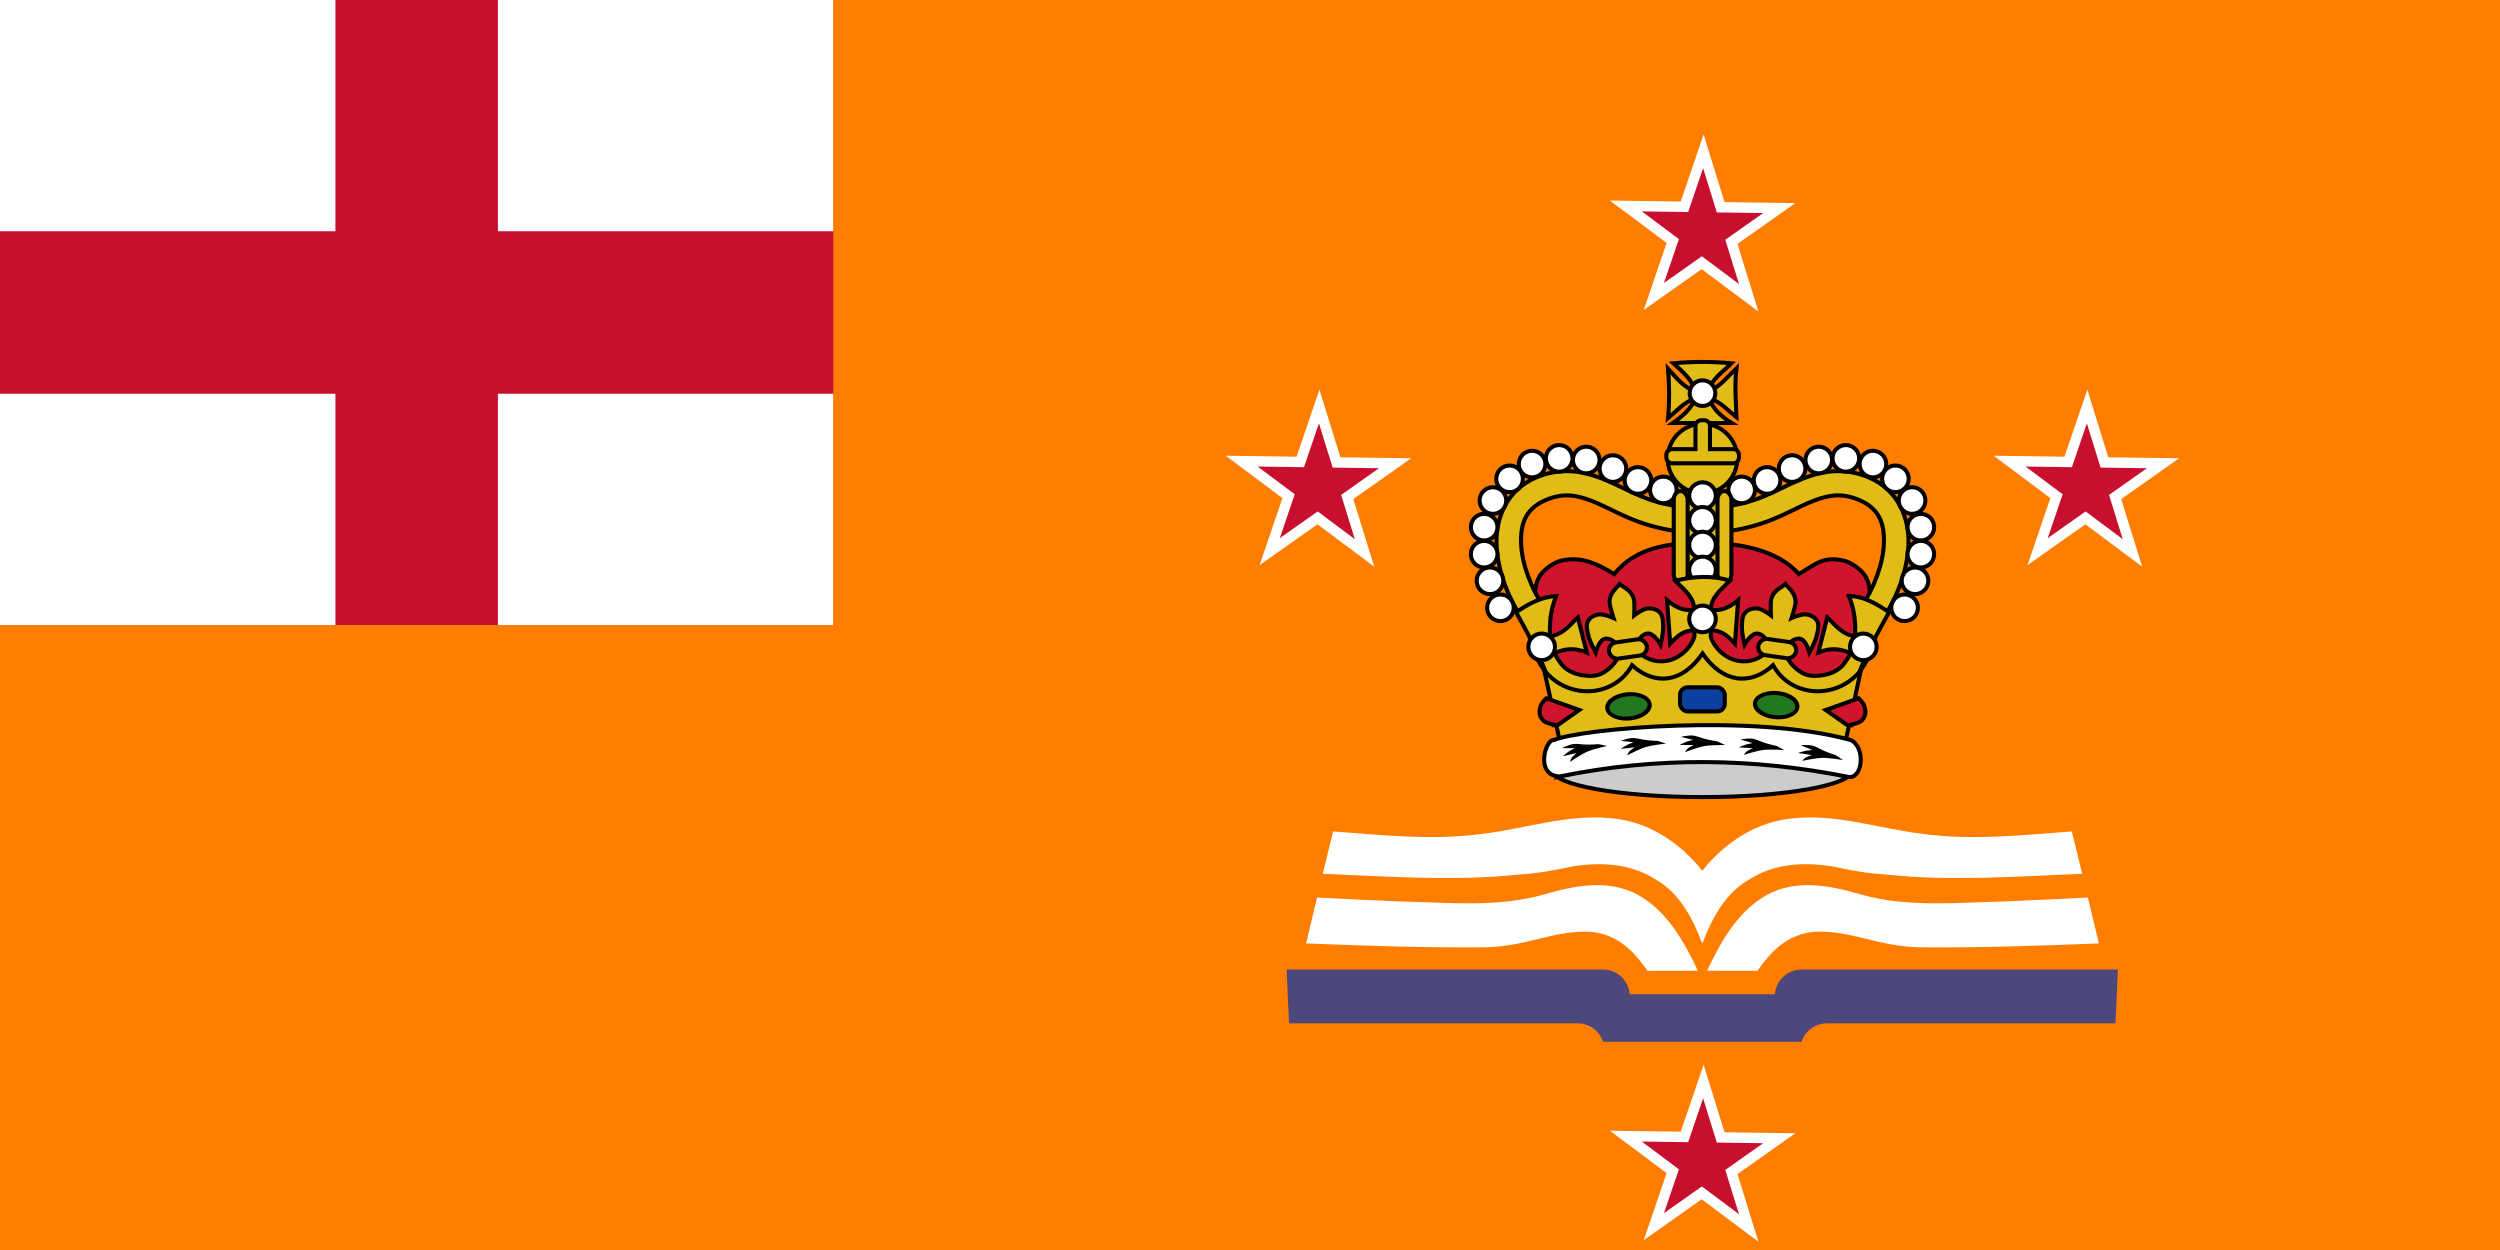 <?xml version="1.0" encoding="UTF-8"?>
<svg width="600" height="300" version="1.1" xmlns="http://www.w3.org/2000/svg" xmlns:xlink="http://www.w3.org/1999/xlink">
 <rect x="4.8828e-5" y="-6.1035e-6" width="600" height="300" fill="#ff7e00"/>
 <use transform="translate(-92.2,61.24)" xlink:href="#a"/>
 <use transform="translate(92.1,61.24)" xlink:href="#a"/>
 <use transform="translate(0,223.24)" xlink:href="#a"/>
 <path d="m409.4 166.18 23.607 2.288 9.605-2.288s6.878-8.024 7.42-12.826c0.249-2.212-1.958-4.19-2.029-6.413-0.038-1.15 0.843-2.219 0.837-3.367-0.011-1.988-0.243-4.169-1.504-5.796-1.003-1.294-3.17-2.865-4.866-3.239-4.849-1.069-6.567 0.725-10.72 3.239-5.39-6.004-14.101-7.172-22.01-7.705-0.759-0.049-1.525-0.054-2.284 0-7.622 0.54-14.839 1.339-20.06 7.705-4.153-2.514-7.82-4.308-12.669-3.239-1.696 0.374-3.863 1.945-4.866 3.239-1.261 1.627-1.508 3.808-1.518 5.796-0.01 1.148 0.886 2.216 0.851 3.367-0.066 2.223-2.278 4.201-2.029 6.413 0.542 4.802 7.42 12.826 7.42 12.826l9.605 2.288 23.607-2.288z" fill="#cf142b" stroke="#000" stroke-width=".975"/>
 <path d="m440.3 113.09c2.604-0.123 5.383 0.284 8.257 1.511 6.998 2.989 9.726 9.709 9.473 16.144-0.253 6.435-2.92 12.976-6.303 18.024l-4.902-3.28c2.837-4.233 5.115-10.074 5.308-14.965 0.193-4.891-1.114-8.462-5.897-10.505-4.211-1.798-7.339-1.232-11.094 0.221-3.755 1.453-7.846 3.995-12.901 5.566-7.95 2.471-12.606 1.806-12.606 1.806v-5.897s4.146 0.532 10.837-1.548c4.137-1.286 8.059-3.688 12.532-5.418 2.236-0.865 4.694-1.536 7.298-1.659z" fill="#e1bb16" stroke="#000" stroke-width=".975"/>
 <g fill="#fff" stroke="#000" stroke-width=".975">
  <circle cx="418" cy="117.58" r="3.197"/>
  <circle cx="424.1" cy="115.31" r="3.197"/>
  <circle cx="430.1" cy="112.46" r="3.197"/>
  <circle cx="436.5" cy="110.4" r="3.197"/>
  <circle cx="443" cy="110.01" r="3.197"/>
  <circle cx="449.5" cy="111.38" r="3.197"/>
  <circle cx="454.9" cy="114.92" r="3.197"/>
  <circle cx="458.9" cy="120.13" r="3.197"/>
  <circle cx="461" cy="126.52" r="3.197"/>
  <circle cx="461" cy="133" r="3.197"/>
  <circle cx="459.6" cy="139.39" r="3.197"/>
  <circle cx="457.1" cy="145.87" r="3.197"/>
 </g>
 <path d="m376.9 113.09c-2.604-0.123-5.383 0.284-8.256 1.511-6.998 2.989-9.726 9.709-9.473 16.144 0.253 6.435 2.92 12.976 6.303 18.024l4.902-3.28c-2.837-4.233-5.115-10.074-5.308-14.965-0.193-4.891 1.114-8.462 5.897-10.505 4.211-1.798 7.339-1.232 11.095 0.221 3.755 1.453 7.846 3.995 12.901 5.566 7.95 2.471 12.606 1.806 12.606 1.806v-5.897s-4.146 0.532-10.837-1.548c-4.137-1.286-8.059-3.688-12.532-5.418-2.236-0.865-4.694-1.536-7.298-1.659z" fill="#e1bb16" stroke="#000" stroke-width=".975"/>
 <g fill="#fff" stroke="#000" stroke-width=".975">
  <circle transform="scale(-1,1)" cx="-399.2" cy="117.58" r="3.197"/>
  <circle transform="scale(-1,1)" cx="-393.1" cy="115.31" r="3.197"/>
  <circle transform="scale(-1,1)" cx="-387.1" cy="112.46" r="3.197"/>
  <circle transform="scale(-1,1)" cx="-380.7" cy="110.4" r="3.197"/>
  <circle transform="scale(-1,1)" cx="-374.2" cy="110.01" r="3.197"/>
  <circle transform="scale(-1,1)" cx="-367.7" cy="111.38" r="3.197"/>
  <circle transform="scale(-1,1)" cx="-362.3" cy="114.92" r="3.197"/>
  <circle transform="scale(-1,1)" cx="-358.3" cy="120.13" r="3.197"/>
  <circle transform="scale(-1,1)" cx="-356.2" cy="126.52" r="3.197"/>
  <circle transform="scale(-1,1)" cx="-356.2" cy="133" r="3.197"/>
  <circle transform="scale(-1,1)" cx="-357.6" cy="139.39" r="3.197"/>
  <circle transform="scale(-1,1)" cx="-360.1" cy="145.87" r="3.197"/>
 </g>
 <path d="m406.8 93.872c-0.551-2.603-2.893-4.633-5.175-6.681 4.637-0.438 9.274-0.425 13.912 0-2.094 2.136-5.086 4.022-5.297 6.681 2.701-1.171 4.441-3.541 6.519-5.489-0.492 3.92-0.153 7.84 0 11.759-2.066-1.658-3.827-3.759-6.519-4.502 0.801 2.432 2.772 4.301 5.348 5.88h-14.117c2.336-1.634 4.456-3.413 5.329-5.88-2.565 0.827-4.409 2.967-6.468 4.716 0.362-3.955 0.321-7.911 0-11.866 1.983 2.154 3.832 4.587 6.468 5.382z" fill="#e1bb16" stroke="#000" stroke-width=".975"/>
 <circle transform="scale(-1,1)" cx="-408.6" cy="94.355" r="3.078" fill="#fff" stroke="#000" stroke-width=".975"/>
 <g fill="#e1bb16" stroke="#000">
  <ellipse cx="408.6" cy="110.07" rx="8.357" ry="8.358" stroke-width=".975"/>
  <path d="m408.3 100.86c-0.77 0-1.388 0.618-1.388 1.388v5.548h-5.572c-0.77 0-1.414 0.618-1.414 1.388v0.621c0 0.77 0.643 1.388 1.414 1.388h14.626c0.77 0 1.388-0.618 1.388-1.388v-0.621c0-0.77-0.618-1.388-1.388-1.388h-5.573v-5.548c0-0.77-0.618-1.388-1.388-1.388z" stroke-width=".975"/>
  <rect x="402.5" y="118.83" width="12.142" height="20.609" ry="2.705" stroke-width=".975"/>
  <rect x="401.7" y="117.85" width="3.337" height="22.092" ry="2.108" stroke-width=".975"/>
  <rect x="412.2" y="117.85" width="3.337" height="22.092" ry="2.108" stroke-width=".975"/>
 </g>
 <g fill="#fff" stroke="#000" stroke-width=".975">
  <circle transform="scale(-1,1)" cx="-408.6" cy="118.95" r="3.197"/>
  <circle transform="scale(-1,1)" cx="-408.6" cy="124.88" r="3.197"/>
  <circle transform="scale(-1,1)" cx="-408.6" cy="130.81" r="3.197"/>
  <circle transform="scale(-1,1)" cx="-408.6" cy="136.79" r="3.197"/>
 </g>
 <g stroke="#000">
  <path d="m370.1 158.56c8.922 7.122 15.666 7.709 19.252-1.179 6.417 4.062 12.835 4.875 19.252-1.179 6.417 6.471 12.835 5.907 19.252 1.179 2.311 9.427 8.931 9.375 19.252 1.179l-4.52 20.986-67.816 0.2z" fill="#e1bb16" stroke-width=".975"/>
  <rect x="403.2" y="164.95" width="10.755" height="5.799" ry="1.85" fill="#0c3fa0" stroke-width=".975"/>
  <ellipse transform="matrix(.99 -.14 .232 .973 0 0)" cx="342.41" cy="223.5" rx="5.094" ry="2.928" fill="#217821" stroke-width=".977"/>
  <path d="m373.8 174.06 5.215-3.659-7.887-2.81s-1.206 1.077-1.434 2.007c-0.315 1.288-0.308 2.178 0.574 3.212 0.786 0.921 3.533 1.25 3.533 1.25z" fill="#cf142b" stroke-width=".975"/>
  <ellipse transform="matrix(-.99 -.14 -.232 .973 0 0)" cx="-455.98" cy="108.32" rx="5.094" ry="2.928" fill="#217821" stroke-width=".977"/>
  <path d="m443.4 174.06-5.215-3.659 7.887-2.81s1.206 1.077 1.434 2.007c0.315 1.288 0.308 2.178-0.574 3.212-0.786 0.921-3.533 1.25-3.533 1.25z" fill="#cf142b" stroke-width=".975"/>
  <path d="m400.3 162.79c-2.959 0.404-6.003-0.722-8.602-3.133-2.227 3.973-6.058 6.019-10.024 6.23-3.907 0.208-7.945-1.367-10.71-4.637-0.843-2.114-1.695-4.108-2.471-5.667-1.511-3.036-4.646-8.68-4.646-8.68 3.15-2.006 5.888-3.618 9.633-3.852-1.609 4.003-1.497 6.803-1.529 9.703 3.371-0.542 4.919-2.93 6.728-4.566l2.141 8.418c-3.375-1.399-5.625-0.699-7.798 0.143 0 0 1.393 2.541 2.447 3.424 1.205 1.01 2.534 1.588 4.128 1.855 1.508 0.253 3.209 0.339 4.587-0.285 2.904-1.316 4.384-4.185 3.975-3.995 0 0 0.291-2.518-0.459-3.424-0.561-0.679-1.714-1.23-2.599-0.999-1.395 0.364-2.141 3.282-2.141 3.282s-1.341-2.484-1.682-3.852c-0.3-1.205-0.748-2.604-0.153-3.71 0.444-0.825 1.474-1.401 2.446-1.569 1.288-0.223 3.67 0.856 3.67 0.856s-0.711-2.237-0.917-3.424c-0.106-0.61 0.054-1.426 0.306-1.998 0.579-1.305 1.502-1.995 2.09-2.741 0.785 0.731 1.753 0.993 2.658 2.125 0.396 0.495 0.765 1.25 0.823 1.866 0.113 1.199 0.011 3.53 0.011 3.53s2.024-1.592 3.332-1.672c0.988-0.06 2.137 0.262 2.785 0.96 0.868 0.936 0.802 2.394 0.829 3.631 0.033 1.405-0.615 4.12-0.615 4.12s-1.491-2.657-2.94-2.69c-0.918-0.022-1.891 0.778-2.256 1.565-0.488 1.051 0.457 3.425 0.457 3.425 5.721 4.168 11.642-0.107 12.856-4.273v-1.569c-2.396 0.308-3.415 0.701-5.811 3.282l-0.764-10.416c2.293 1.935 4.281 2.631 6.575 2.283-0.215-3.026-1.939-4.309-4.587-6.957 4.316-1.079 8.909-1.347 13.083 0-2.648 2.648-4.372 3.931-4.587 6.957 2.294 0.348 4.281-0.348 6.575-2.283l-0.765 10.416c-2.396-2.581-3.415-2.974-5.811-3.282v1.569c1.214 4.166 7.135 8.441 12.856 4.273 0 0 0.946-2.373 0.457-3.425-0.365-0.787-1.338-1.585-2.257-1.565-1.448 0.033-2.939 2.69-2.939 2.69s-0.646-2.715-0.615-4.12c0.027-1.237-0.038-2.695 0.829-3.631 0.648-0.698 1.798-1.02 2.785-0.96 1.308 0.08 3.332 1.672 3.332 1.672s-0.1-2.331 0.011-3.53c0.058-0.616 0.427-1.371 0.823-1.866 0.905-1.132 1.873-1.394 2.658-2.125 0.587 0.746 1.51 1.436 2.09 2.741 0.254 0.571 0.412 1.387 0.306 1.998-0.207 1.188-0.917 3.424-0.917 3.424s2.381-1.079 3.67-0.856c0.973 0.168 2.003 0.744 2.447 1.569 0.595 1.106 0.147 2.504-0.153 3.71-0.341 1.369-1.682 3.852-1.682 3.852s-0.746-2.917-2.141-3.282c-0.885-0.231-2.038 0.32-2.599 0.999-0.75 0.907-0.459 3.424-0.459 3.424-0.408-0.191 1.072 2.679 3.976 3.995 1.379 0.625 3.079 0.538 4.587 0.285 1.594-0.267 2.924-0.845 4.128-1.855 1.053-0.883 2.446-3.424 2.446-3.424-2.174-0.842-4.424-1.542-7.798-0.143l2.141-8.418c1.809 1.635 3.357 4.024 6.728 4.566-0.033-2.9 0.08-5.699-1.529-9.703 3.634 0.011 6.62 1.93 9.633 3.852 0 0-3.135 5.645-4.646 8.68-0.776 1.559-1.629 3.553-2.471 5.667-2.765 3.271-6.803 4.845-10.71 4.637-3.966-0.211-7.796-2.258-10.024-6.23-2.6 2.411-5.644 3.538-8.602 3.133-2.929-0.4-5.773-2.3-8.316-5.937-2.542 3.638-5.387 5.537-8.315 5.937z" fill="#e1bb16" stroke-width=".975"/>
 </g>
 <g fill="#fff" stroke="#000" stroke-width=".975">
  <circle transform="scale(-1,1)" cx="-408.6" cy="148.54" r="3.197"/>
  <circle transform="scale(-1,1)" cx="-370" cy="155.25" r="3.197"/>
  <circle transform="scale(-1,1)" cx="-447.2" cy="155.25" r="3.197"/>
 </g>
 <g stroke="#000">
  <g stroke-width=".975">
   <rect transform="rotate(-8.118)" x="360.21" y="207.4" width="9.165" height="3.928" ry="1.964" fill="#e1bb16"/>
   <rect transform="matrix(-.99 -.141 -.141 .99 0 0)" x="-448.81" y="92.006" width="9.165" height="3.928" ry="1.964" fill="#e1bb16"/>
   <ellipse cx="408.6" cy="184.81" rx="36.053" ry="6.492" fill="#ccc"/>
  </g>
  <path d="m374.3 186.36c23.701-4.852 46.537-4.389 68.905 0.022 3.852 1.183 4.725-7.024 0.962-8.771-23.325-6.456-64.724-2.748-71.245 0-1.963-0.327-4.662 8.521 1.38 8.748z" fill="#fff" stroke-width=".975"/>
 </g>
 <g stroke-width=".34">
  <path d="m404.4 180.51s3.029-1.161 4.627-1.446c1.644-0.293 5.014-0.256 5.014-0.256l-1.883-0.879s-1.804-0.258-3.331-0.697c-0.873-0.25-1.891-0.692-2.763-0.727-1.109-0.043-2.687 0.361-2.687 0.361l2.991 0.699s-0.869 0.197-1.524 0.413c-0.468 0.154-1.746 0.801-1.746 0.801l3.407 0.027s-0.989 0.435-1.385 0.775c-0.302 0.259-0.721 0.93-0.721 0.93z"/>
  <path d="m390.5 181.3s2.846-1.513 4.391-1.986c1.59-0.487 4.938-0.853 4.938-0.853l-1.988-0.648s-1.825-0.038-3.399-0.293c-0.9-0.144-1.97-0.46-2.84-0.392-1.106 0.087-2.616 0.679-2.616 0.679l3.063 0.336s-0.835 0.299-1.455 0.591c-0.443 0.208-1.621 1.002-1.621 1.002l3.383-0.379s-0.921 0.55-1.268 0.934c-0.264 0.293-0.587 1.009-0.587 1.009z"/>
  <path d="m418.5 181.17s3.099-0.987 4.712-1.182c1.66-0.2 5.021 0.027 5.021 0.027l-1.823-0.984s-1.784-0.359-3.28-0.883c-0.855-0.299-1.843-0.797-2.71-0.882-1.104-0.108-2.706 0.208-2.706 0.208l2.941 0.867s-0.88 0.148-1.548 0.326c-0.477 0.127-1.794 0.701-1.794 0.701l3.399 0.219s-1.015 0.379-1.433 0.695c-0.318 0.241-0.78 0.888-0.78 0.888v-5e-5z"/>
  <path d="m376.8 182.86s2.636-1.813 4.112-2.451c1.518-0.657 4.797-1.385 4.797-1.385l-2.056-0.426s-1.817 0.159-3.413 0.08c-0.912-0.043-2.014-0.242-2.869-0.08-1.088 0.207-2.513 0.959-2.513 0.959h3.084s-0.791 0.388-1.371 0.746c-0.414 0.256-1.485 1.172-1.485 1.172l3.312-0.746s-0.846 0.646-1.142 1.066c-0.226 0.32-0.457 1.066-0.457 1.066z"/>
  <path d="m432.5 182.61s3.192-0.683 4.818-0.72c1.673-0.038 4.992 0.512 4.992 0.512l-1.704-1.155s-1.735-0.53-3.164-1.196c-0.817-0.38-1.744-0.971-2.598-1.139-1.086-0.214-2.714-0.054-2.714-0.054l2.829 1.146s-0.891 0.062-1.576 0.175c-0.489 0.081-1.862 0.524-1.862 0.524l3.357 0.547s-1.052 0.279-1.503 0.553c-0.343 0.209-0.874 0.808-0.874 0.808z"/>
 </g>
 <path d="m409.7 232.98c3.345-7.087 7.387-14.326 14.398-18.224 7.019-3.867 15.344-2.204 22.626-0.058 11.219 3.167 23.002 1.889 34.489 1.648 6.628-0.274 13.254-0.606 19.88-0.936 0.878 3.671 1.756 7.341 2.633 11.012-14.377 0.563-28.786 1.068-43.172 0.937-9.965-0.276-16.302-4.067-24.728-3.747-7.016 0.433-11.024 5.086-14.051 9.39zm-12.484-21.993c-5.919-3.79-13.235-4.144-19.992-3.011-4.111 0.879-8.244 1.665-12.458 1.889-15.728 1.703-31.55 0.475-47.302-0.158 0.826-3.388 1.653-6.775 2.479-10.163 11.813 0.873 23.734 2.197 35.548 0.614 10.52-1.205 20.556-4.855 31.277-3.771 8.835 0.74 16.431 5.864 21.781 12.587 5.349-6.723 13.035-11.847 21.869-12.587 10.723-1.084 20.758 2.566 31.277 3.771 11.813 1.583 23.734 0.259 35.548-0.614 0.826 3.388 1.653 6.775 2.479 10.163-15.751 0.634-31.574 1.861-47.302 0.158-4.215-0.224-8.347-1.011-12.458-1.889-6.757-1.133-14.073-0.779-19.992 3.011-5.859 3.257-9.137 9.428-11.422 15.492-2.285-6.064-5.474-12.236-11.333-15.492zm10.272 21.993c-3.345-7.087-7.387-14.326-14.398-18.224-7.019-3.867-15.344-2.204-22.626-0.058-11.219 3.167-23.002 1.889-34.489 1.648-6.628-0.274-13.254-0.606-19.88-0.936-0.878 3.671-1.755 7.341-2.633 11.012 14.377 0.563 28.786 1.068 43.172 0.937 9.965-0.276 16.302-4.067 24.728-3.747 7.016 0.433 11.024 5.086 14.051 9.39z" fill="#fff" stroke-width="1.694"/>
 <path d="m508.3 232.69h-75.934c-3.396 0-6.133 2.605-6.405 5.929h-34.831c-0.272-3.324-3.009-5.929-6.405-5.929h-75.934l0.572 12.916h69.261c2.87 0 5.262 1.867 6.108 4.447h47.629c0.846-2.58 3.238-4.447 6.107-4.447h69.261z" fill="#4d487b" stroke-width="1.694"/>
 <path id="a" d="m390.2 49.43 11.263 8.417-4.538 13.307 11.499-8.105 11.263 8.416-4.156-13.426 11.499-8.105-14.068-0.192-4.156-13.426-4.538 13.307z" fill="#c8102e" stroke="#fff" stroke-linecap="square" stroke-width="2.498"/>
 <rect x="-3.6" y="-2.65" width="203.54" height="152.65" fill="#fff"/>
 <path d="m80.5 0v55.5h-80.5v39h80.5v55.5h39v-55.5h80.5v-39h-80.5v-55.5z" fill="#c8102e"/>
</svg>
